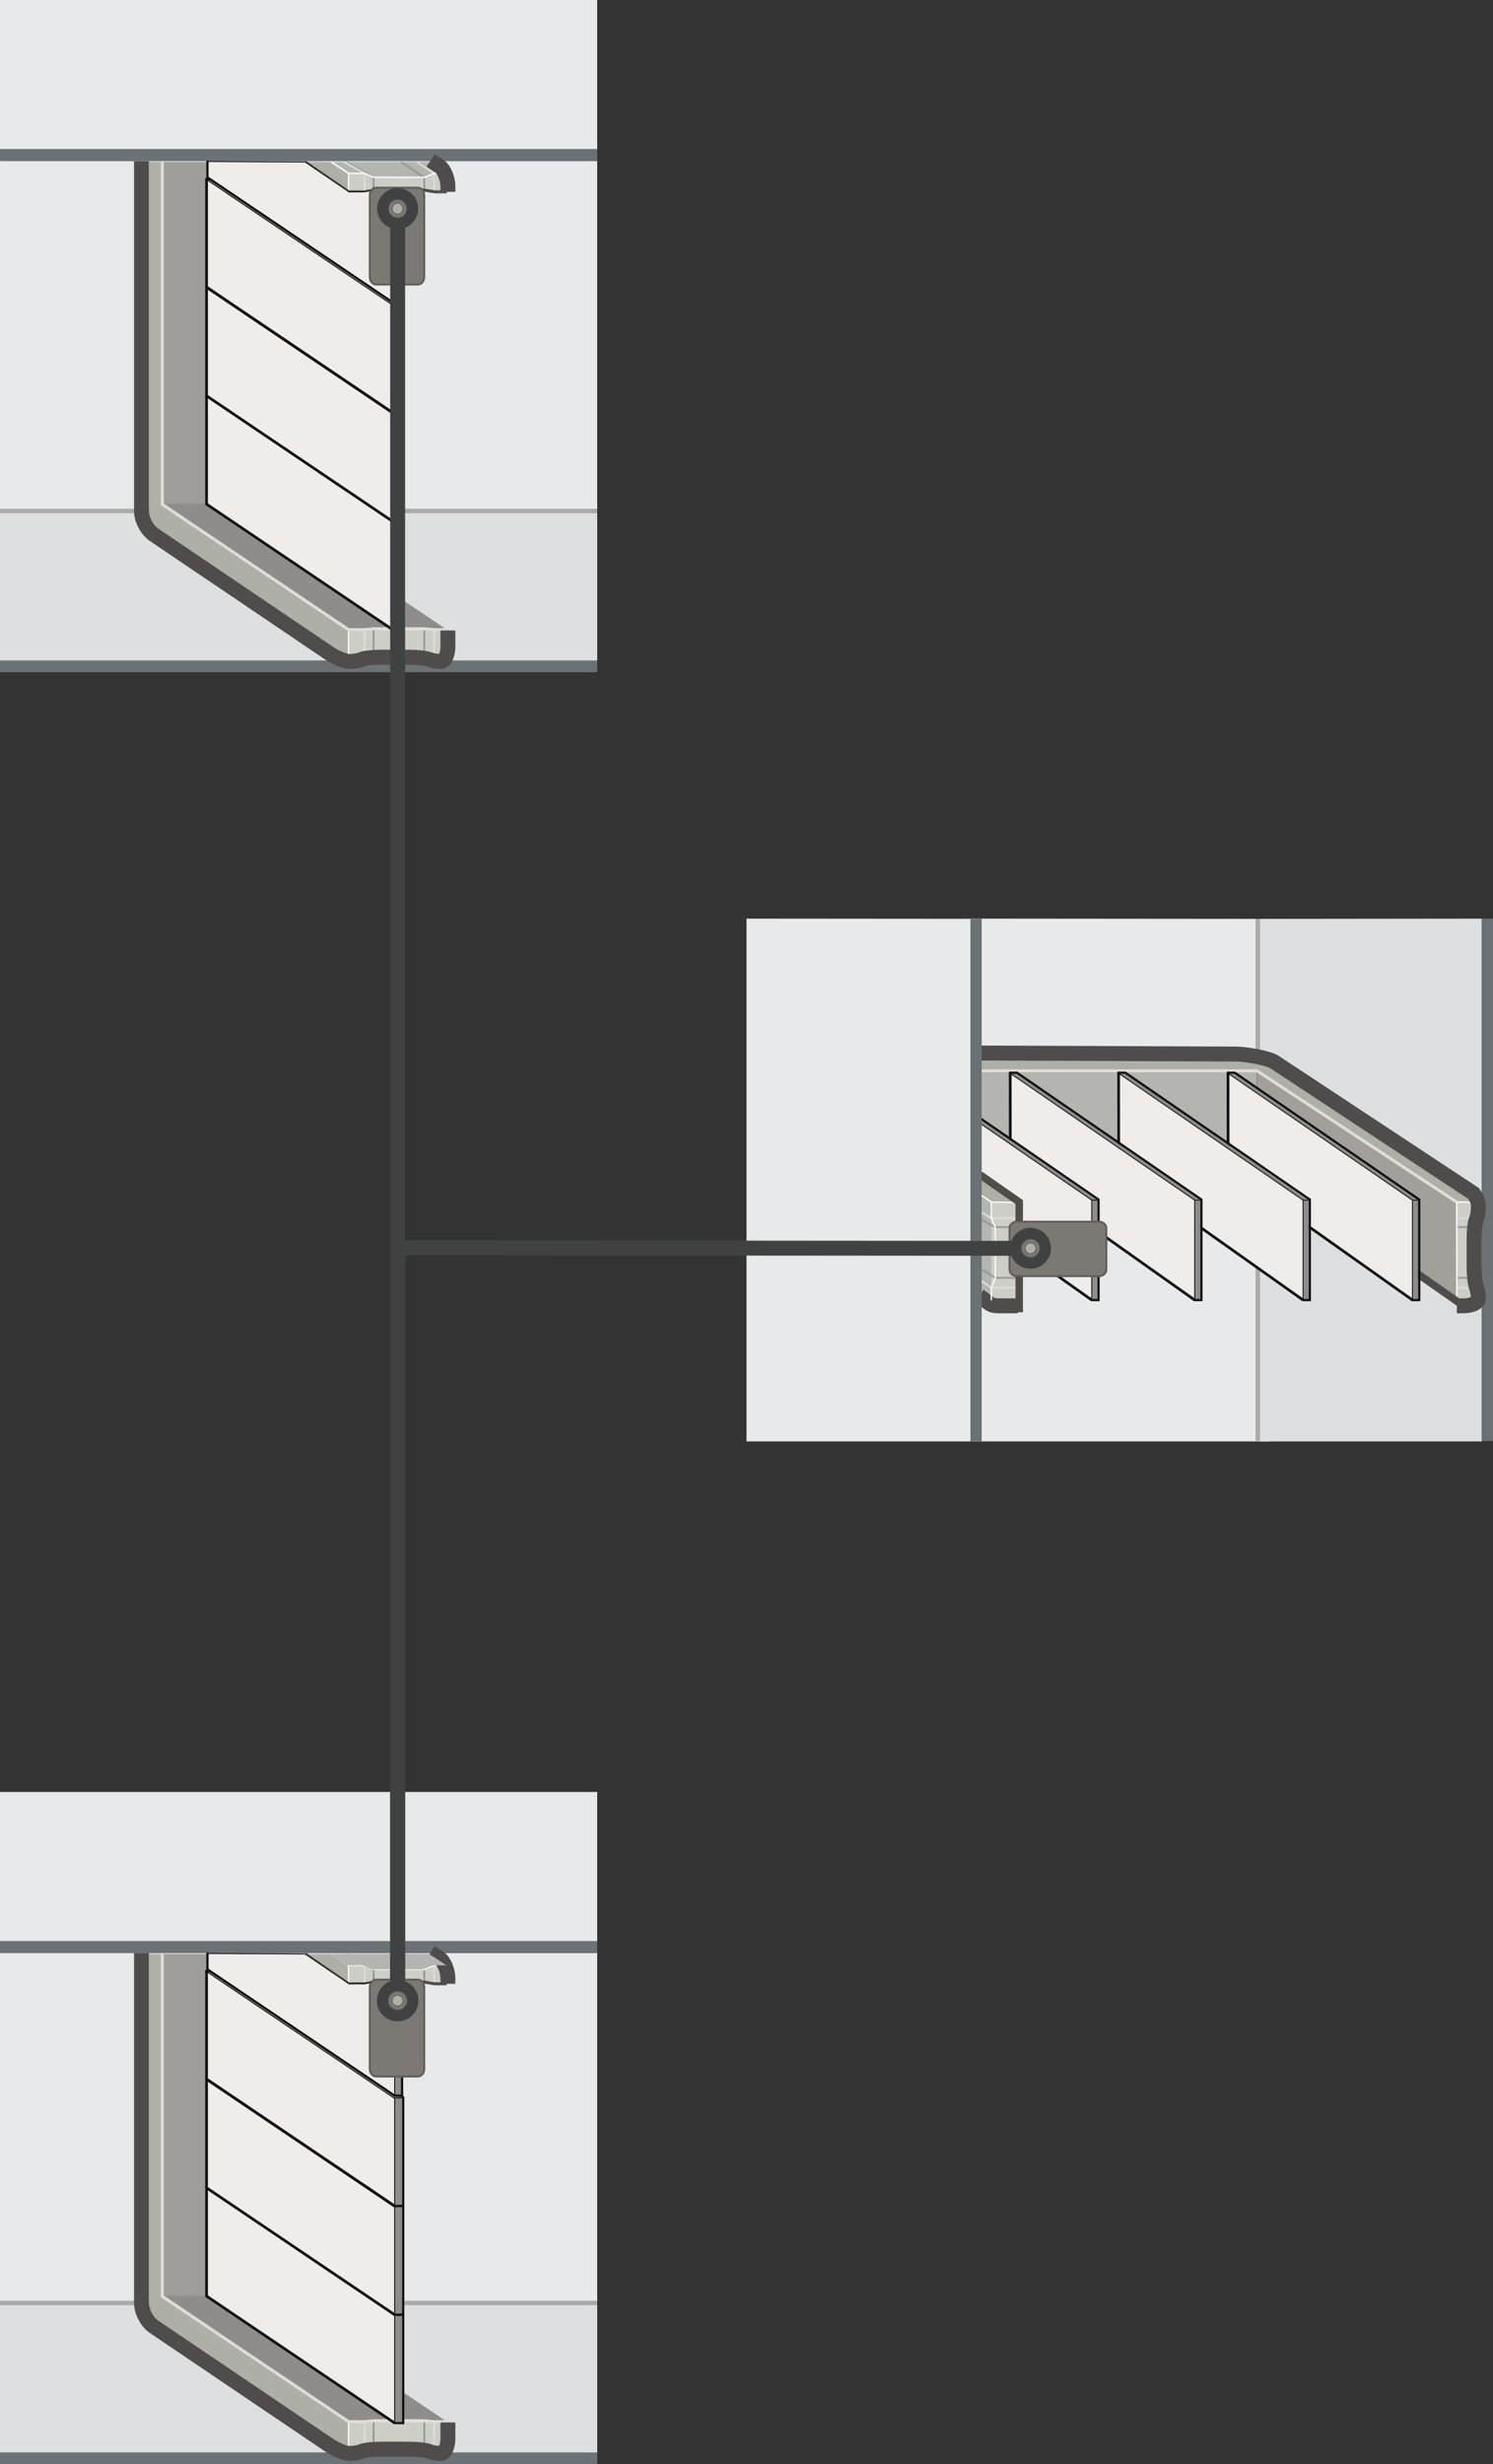 <?xml version="1.0" encoding="iso-8859-1"?>
<!-- Generator: Adobe Illustrator 17.0.0, SVG Export Plug-In . SVG Version: 6.00 Build 0)  -->
<!DOCTYPE svg PUBLIC "-//W3C//DTD SVG 1.1//EN" "http://www.w3.org/Graphics/SVG/1.1/DTD/svg11.dtd">
<svg version="1.1" xmlns="http://www.w3.org/2000/svg" xmlns:xlink="http://www.w3.org/1999/xlink" x="0px" y="0px" width="200px"
	 height="329.939px" viewBox="0 0 200 329.939" style="enable-background:new 0 0 200 329.939;" xml:space="preserve">
<rect x="0" y="0" width="200" height="329.939" fill="#333333" stroke="none"/>
<g id="Damper_x5F_3Way_x5F_0">
	<g>
		<g>
			<polygon style="fill:#E7E9EA;" points="0,70.04 80,70.061 80,20.061 0,20.04 			"/>
			<g>
				<polyline style="fill:#E7E9EA;" points="80,20 0,20 0,0 80,0 				"/>
				<polygon style="fill:#6A7276;" points="80,21.583 0,21.576 0,19.953 80,19.953 				"/>
				<g>
					<polyline style="fill:#DDDFE1;" points="80,88.494 0,88.494 0,68.494 80,68.494 					"/>
					<rect y="88.433" style="fill:#6A7276;" width="80" height="1.567"/>
				</g>
			</g>
		</g>
		<line style="fill:none;stroke:#ABAAA9;stroke-width:0.6;stroke-miterlimit:10;" x1="0" y1="68.422" x2="80" y2="68.422"/>
	</g>
	<g>
		
			<line style="fill:none;stroke:#FFFFFF;stroke-width:0.2;stroke-miterlimit:10;" x1="45.595" y1="21.698" x2="47.558" y2="22.991"/>
		<polyline style="fill:#CDCEC6;" points="60,84.417 60,88.352 58.089,88.352 56.608,87.779 49.922,87.779 48.933,88.352 
			46.769,88.352 46.769,84.435 		"/>
		<polyline style="fill:#CDCEC6;" points="46.769,25.697 46.769,23.211 59.845,23.211 59.845,25.683 		"/>
		<polygon style="fill:#AEAFA7;" points="20,21.698 20,70.257 46.768,88.352 46.769,84.435 50.047,83.313 56.833,83.313 60,84.417 
			35.049,67.646 35.049,21.698 40.882,21.698 46.769,25.697 46.768,23.211 44.395,21.698 		"/>
		<polygon style="fill:#B4B5B0;" points="44.395,21.698 46.769,23.211 48.842,23.211 50.047,23.738 56.833,23.753 58.158,23.212 
			60,23.211 57.686,21.698 		"/>
		
			<line style="fill:none;stroke:#FFFFFF;stroke-width:0.2;stroke-miterlimit:10;" x1="44.395" y1="21.698" x2="46.692" y2="23.211"/>
		
			<line style="fill:none;stroke:#999999;stroke-width:0.25;stroke-miterlimit:10;" x1="50.047" y1="84.313" x2="50.047" y2="87.674"/>
		<polyline style="fill:none;stroke:#999999;stroke-width:0.25;stroke-miterlimit:10;" points="46.373,21.698 50.047,23.738 
			50.047,25.453 		"/>
		
			<line style="fill:none;stroke:#DCDBDB;stroke-width:0.25;stroke-miterlimit:10;" x1="58.158" y1="84.313" x2="58.158" y2="88.231"/>
		<polyline style="fill:none;stroke:#DCDBDB;stroke-width:0.25;stroke-miterlimit:10;" points="55.824,21.698 58.158,23.212 
			58.158,25.646 		"/>
		
			<line style="fill:none;stroke:#999999;stroke-width:0.25;stroke-miterlimit:10;" x1="56.833" y1="84.313" x2="56.833" y2="87.704"/>
		<polyline style="fill:none;stroke:#999999;stroke-width:0.25;stroke-miterlimit:10;" points="53.731,21.698 56.833,23.753 
			56.833,25.531 		"/>
		
			<line style="fill:none;stroke:#DCDBDB;stroke-width:0.25;stroke-miterlimit:10;" x1="48.842" y1="84.313" x2="48.842" y2="88.307"/>
		<polyline style="fill:none;stroke:#DCDBDB;stroke-width:0.25;stroke-miterlimit:10;" points="46.117,21.698 48.842,23.211 
			48.842,25.688 		"/>
		<polyline style="fill:none;stroke:#F7F8F9;stroke-width:0.2;stroke-miterlimit:10;" points="59.845,84.313 59.845,88.352 
			57.934,88.352 56.608,87.779 49.922,87.779 48.778,88.352 46.692,88.352 46.692,84.435 		"/>
		<polyline style="fill:none;stroke:#F7F8F9;stroke-width:0.2;stroke-miterlimit:10;" points="46.692,25.688 46.692,23.211 
			48.843,23.211 50.047,23.738 56.833,23.753 58.158,23.211 59.845,23.211 59.845,25.683 		"/>
		<polygon style="fill:#9F9E9B;" points="40.882,21.698 35.049,21.698 35.049,67.646 45.028,83.119 21.74,67.542 21.74,21.698 		"/>
		<path style="fill:none;stroke:#000000;stroke-width:0.4;stroke-miterlimit:10;" d="M45.028,83.119"/>
		<path style="fill:none;stroke:#000000;stroke-width:0.4;stroke-miterlimit:10;" d="M21.74,21.698"/>
		<polygon style="fill:#8E8D8B;" points="60,84.417 58.158,84.419 56.778,84.308 49.984,84.313 48.842,84.432 46.769,84.435 
			22.193,67.513 35.049,67.646 		"/>
		<line style="fill:none;stroke:#969289;stroke-width:0.2;stroke-miterlimit:10;" x1="22.005" y1="67.497" x2="28.79" y2="67.513"/>
		<polyline style="fill:none;stroke:#514D47;stroke-width:0.4;stroke-miterlimit:10;" points="59.845,25.688 58.234,25.688 
			56.833,25.453 50.047,25.453 48.842,25.688 46.692,25.688 40.882,21.698 		"/>
		<polyline style="fill:none;stroke:#E2DED7;stroke-width:0.4;stroke-miterlimit:10;" points="21.74,21.698 21.74,67.542 
			46.692,84.313 48.842,84.313 50.031,84.188 56.818,84.188 58.158,84.313 59.845,84.313 		"/>
		<path style="fill:none;stroke:#4F4C4B;stroke-width:2;stroke-miterlimit:10;" d="M60,84.417v2.151c0,1.1-0.43,2-0.955,2
			c-0.526,0-1.254-0.129-1.618-0.286c-0.364-0.157-1.563-0.286-2.663-0.286h-3.73c-1.1,0-2.257,0.129-2.572,0.286
			c-0.315,0.157-1.059,0.286-1.654,0.286c-0.595,0-1.828-0.504-2.739-1.12L20.615,71.593c-0.911-0.616-1.657-2.02-1.657-3.12V21.583
			"/>
		<path style="fill:none;stroke:#4F4C4B;stroke-width:2;stroke-miterlimit:10;" d="M57.686,21.481c0,0,0.521,0.341,1.157,0.757
			S60,23.895,60,24.995v0.688"/>
	</g>
	<g>
		<polygon style="fill:#8E8D8B;" points="53.861,70.02 53.861,84.348 52.861,84.348 27.79,67.44 27.79,53.186 28.997,53.186 		"/>
		<polygon style="fill:#EFECEA;stroke:#111111;stroke-width:0.125;stroke-linejoin:round;stroke-miterlimit:10;" points="
			52.861,70.095 52.861,84.348 27.79,67.44 27.79,53.186 		"/>
		
			<line style="fill:#EFECEA;stroke:#111111;stroke-width:0.125;stroke-miterlimit:10;" x1="52.861" y1="70.04" x2="53.861" y2="70.02"/>
		<g>
			<path style="fill:#101010;" d="M28.998,53.186L53.861,70.02v14.329h-1L27.791,67.44V53.186H28.998 M29.09,52.886h-0.092h-1.207
				h-0.3v0.3V67.44v0.16l0.132,0.089l25.071,16.909l0.076,0.051h0.092h1h0.3v-0.3V70.02V69.86l-0.132-0.089L29.166,52.938
				L29.09,52.886L29.09,52.886z"/>
		</g>
	</g>
	<g>
		<polygon style="fill:#8E8D8B;" points="53.861,55.52 53.861,69.848 52.861,69.848 27.79,52.94 27.79,38.686 28.997,38.686 		"/>
		<polygon style="fill:#EFECEA;stroke:#111111;stroke-width:0.125;stroke-linejoin:round;stroke-miterlimit:10;" points="
			52.861,55.595 52.861,69.848 27.79,52.94 27.79,38.686 		"/>
		
			<line style="fill:#EFECEA;stroke:#111111;stroke-width:0.125;stroke-miterlimit:10;" x1="52.861" y1="55.54" x2="53.861" y2="55.52"/>
		<g>
			<path style="fill:#101010;" d="M28.998,38.686L53.861,55.52v14.329h-1L27.791,52.94V38.686H28.998 M29.09,38.386h-0.092h-1.207
				h-0.3v0.3V52.94v0.16l0.132,0.089l25.071,16.909l0.076,0.051h0.092h1h0.3v-0.3V55.52V55.36l-0.132-0.089L29.166,38.438
				L29.09,38.386L29.09,38.386z"/>
		</g>
	</g>
	<g>
		<polygon style="fill:#8E8D8B;" points="53.861,40.957 53.861,55.286 52.861,55.286 27.79,38.377 27.79,24.123 28.997,24.123 		"/>
		<polygon style="fill:#EFECEA;stroke:#111111;stroke-width:0.125;stroke-linejoin:round;stroke-miterlimit:10;" points="
			52.861,41.032 52.861,55.286 27.79,38.377 27.79,24.123 		"/>
		
			<line style="fill:#EFECEA;stroke:#111111;stroke-width:0.125;stroke-miterlimit:10;" x1="52.861" y1="40.977" x2="53.861" y2="40.957"/>
		<g>
			<path style="fill:#101010;" d="M28.998,24.123l24.864,16.834v14.329h-1L27.791,38.377V24.123H28.998 M29.09,23.823h-0.092h-1.207
				h-0.3v0.3v14.254v0.16l0.132,0.089l25.071,16.909l0.076,0.051h0.092h1h0.3v-0.3V40.957v-0.159l-0.132-0.089L29.166,23.875
				L29.09,23.823L29.09,23.823z"/>
		</g>
	</g>
	<g>
		<polygon style="fill:#8E8D8B;" points="53.861,26.332 53.861,40.661 52.861,40.661 27.79,23.752 27.79,21.625 40.882,21.698 
			46.692,25.688 48.842,25.688 50.047,25.453 52.568,25.457 		"/>
		<polygon style="fill:#EFECEA;stroke:#111111;stroke-width:0.125;stroke-linejoin:round;stroke-miterlimit:10;" points="
			52.861,26.407 52.861,40.661 27.79,23.752 27.79,21.625 40.882,21.698 46.769,25.697 48.842,25.688 50.047,25.453 51.451,25.456 
					"/>
		
			<line style="fill:#EFECEA;stroke:#111111;stroke-width:0.125;stroke-miterlimit:10;" x1="52.861" y1="26.352" x2="53.861" y2="26.332"/>
		
			<polyline style="fill:none;stroke:#101010;stroke-width:0.3;stroke-linecap:round;stroke-linejoin:round;stroke-miterlimit:10;" points="
			52.568,25.457 53.861,26.332 53.861,40.661 52.861,40.661 27.79,23.752 27.79,21.625 		"/>
	</g>
	<g>
		<polygon style="fill:#E7E9EA;" points="170.047,193.001 170.078,123.036 130,123 130,193.001 		"/>
		<polygon style="fill:#DDDFE1;" points="198.493,123.002 198.493,193.001 168.493,193.001 168.493,123.037 		"/>
		<rect x="198.492" y="123.003" style="fill:#6A7276;" width="1.507" height="69.936"/>
		
			<line style="fill:none;stroke:#ABAAA9;stroke-width:0.6;stroke-miterlimit:10;" x1="168.493" y1="193.001" x2="168.493" y2="123.037"/>
		<polygon style="fill:#B4B5B0;" points="131.172,154.915 168.151,154.868 195.158,174.109 195.138,160.957 168.386,143.379 
			131.28,143.379 		"/>
		<polygon style="fill:#A3A09C;" points="195.158,174.109 195.138,160.957 168.399,143.605 168.399,154.868 		"/>
		
			<line style="fill:none;stroke:#969289;stroke-width:0.2;stroke-miterlimit:10;" x1="168.384" y1="143.631" x2="168.399" y2="154.868"/>
		<polygon style="fill:#AEAFA7;" points="131.28,141.639 168.835,141.639 168.386,143.379 131.28,143.379 		"/>
		<polygon style="fill:#AEAFA7;" points="168.833,141.639 197.932,161.033 195.252,161.034 192.7,159.292 168.384,143.379 		"/>
		<polyline style="fill:#CDCEC6;" points="195.033,174.265 197.934,174.265 197.934,172.354 197.362,171.029 197.362,164.342 
			197.934,163.198 197.934,161.034 195.138,160.957 195.158,174.109 		"/>
		<path style="fill:#CDCEC6;" d="M140.253,161.076"/>
		<path style="fill:#CDCEC6;" d="M191.252,161.365"/>
		
			<line style="fill:none;stroke:#999999;stroke-width:0.25;stroke-miterlimit:10;" x1="195.143" y1="164.312" x2="196.94" y2="164.312"/>
		
			<line style="fill:none;stroke:#DCDBDB;stroke-width:0.25;stroke-miterlimit:10;" x1="195.155" y1="172.423" x2="197.497" y2="172.423"/>
		<path style="fill:none;stroke:#DCDBDB;stroke-width:0.25;stroke-miterlimit:10;" d="M139.97,172.423"/>
		<path style="fill:none;stroke:#DCDBDB;stroke-width:0.25;stroke-miterlimit:10;" d="M192.702,172.423"/>
		
			<line style="fill:none;stroke:#999999;stroke-width:0.25;stroke-miterlimit:10;" x1="195.155" y1="171.098" x2="196.97" y2="171.098"/>
		
			<line style="fill:none;stroke:#DCDBDB;stroke-width:0.25;stroke-miterlimit:10;" x1="195.141" y1="163.107" x2="197.573" y2="163.107"/>
		<path style="fill:none;stroke:#000000;stroke-width:0.4;stroke-miterlimit:10;" d="M192.702,159.292"/>
		<path style="fill:none;stroke:#000000;stroke-width:0.4;stroke-miterlimit:10;" d="M131.28,143.379"/>
		<polyline style="fill:none;stroke:#F7F8F9;stroke-width:0.2;stroke-miterlimit:10;" points="197.934,174.109 197.934,172.198 
			197.362,170.873 197.362,164.186 197.934,163.042 197.934,160.957 195.138,160.957 195.158,174.109 		"/>
		<path style="fill:none;stroke:#4F4C4B;stroke-width:2;stroke-miterlimit:10;" d="M195.158,174.846h0.884c1.1,0,2-0.43,2-0.955
			s-0.129-1.254-0.286-1.618s-0.286-1.563-0.286-2.663v-3.73c0-1.1,0.129-2.257,0.286-2.572s0.286-1.059,0.286-1.654
			s-0.037-0.949-0.653-1.86l-26.721-17.629c-1.046-0.589-4.025-1.032-5.125-1.032l-34.268-0.136"/>
		<polyline style="fill:none;stroke:#E2DED7;stroke-width:0.4;stroke-miterlimit:10;" points="131.28,143.379 168.386,143.379 
			195.138,160.957 		"/>
		<polyline style="fill:none;stroke:#4F4C4B;stroke-miterlimit:10;" points="131.283,155.334 168.151,155.334 196.042,174.846 		"/>
		<g>
			<polygon style="fill:#8E8D8B;" points="189.966,173.926 189.966,160.695 165.374,143.789 164.621,143.789 164.634,156.525 
				189.213,173.926 			"/>
			<polygon style="fill:#EFECEA;stroke:#111111;stroke-width:0.125;stroke-linejoin:round;stroke-miterlimit:10;" points="
				189.213,173.926 189.213,160.695 164.621,143.789 164.634,156.525 			"/>
			<g>
				<path style="fill:#101010;" d="M165.374,143.789l24.592,16.906v13.231h-0.753l-24.579-17.401l-0.014-12.736H165.374
					 M165.467,143.489h-0.093h-0.753h-0.3l0,0.3l0.014,12.736l0,0.155l0.126,0.09l24.579,17.401l0.078,0.055h0.095h0.753h0.3v-0.3
					v-13.231v-0.158l-0.13-0.089l-24.592-16.906L165.467,143.489L165.467,143.489z"/>
			</g>
			
				<line style="fill:#EFECEA;stroke:#111111;stroke-width:0.125;stroke-miterlimit:10;" x1="189.213" y1="160.695" x2="189.966" y2="160.695"/>
		</g>
		<g>
			<polygon style="fill:#8E8D8B;" points="175.311,173.926 175.311,160.695 150.719,143.789 149.966,143.789 149.979,156.525 
				174.558,173.926 			"/>
			<polygon style="fill:#EFECEA;stroke:#111111;stroke-width:0.125;stroke-linejoin:round;stroke-miterlimit:10;" points="
				174.558,173.926 174.558,160.695 149.966,143.789 149.979,156.525 			"/>
			<g>
				<path style="fill:#101010;" d="M150.719,143.789l24.592,16.906v13.231h-0.753l-24.579-17.401l-0.014-12.736H150.719
					 M150.812,143.489h-0.093h-0.753h-0.3l0,0.3l0.014,12.736l0,0.155l0.126,0.09l24.579,17.401l0.078,0.055h0.095h0.753h0.3v-0.3
					v-13.231v-0.158l-0.13-0.089l-24.592-16.906L150.812,143.489L150.812,143.489z"/>
			</g>
			
				<line style="fill:#EFECEA;stroke:#111111;stroke-width:0.125;stroke-miterlimit:10;" x1="174.558" y1="160.695" x2="175.311" y2="160.695"/>
		</g>
		<g>
			<polygon style="fill:#8E8D8B;" points="160.789,173.926 160.789,160.695 136.196,143.789 135.444,143.789 135.457,156.525 
				160.036,173.926 			"/>
			<polygon style="fill:#EFECEA;stroke:#111111;stroke-width:0.125;stroke-linejoin:round;stroke-miterlimit:10;" points="
				160.036,173.926 160.036,160.695 135.444,143.789 135.457,156.525 			"/>
			<g>
				<path style="fill:#101010;" d="M136.196,143.789l24.592,16.906v13.231h-0.753l-24.579-17.401l-0.013-12.736H136.196
					 M136.29,143.489h-0.093h-0.753h-0.3l0,0.3l0.013,12.736l0,0.155l0.126,0.09l24.579,17.401l0.078,0.055h0.095h0.753h0.3v-0.3
					v-13.231v-0.158l-0.13-0.089l-24.592-16.906L136.29,143.489L136.29,143.489z"/>
			</g>
			
				<line style="fill:#EFECEA;stroke:#111111;stroke-width:0.125;stroke-miterlimit:10;" x1="160.036" y1="160.695" x2="160.789" y2="160.695"/>
		</g>
		<polygon style="fill:#8E8D8B;" points="147.003,173.926 147.003,160.695 131.164,149.806 130.772,162.967 146.25,173.926 		"/>
		<polygon style="fill:#EFECEA;stroke:#111111;stroke-width:0.125;stroke-linejoin:round;stroke-miterlimit:10;" points="
			146.25,173.926 146.25,160.695 131.166,150.325 131.043,163.16 		"/>
		<g>
			<path style="fill:#101010;" d="M131.164,149.806l15.84,10.889v13.231h-0.753l-15.208-10.766L131.164,149.806 M130.869,149.239
				l-0.005,0.564l-0.121,13.354l-0.001,0.157l0.128,0.091l15.208,10.766l0.078,0.055h0.095h0.753h0.3v-0.3v-13.231v-0.158
				l-0.13-0.089l-15.84-10.889L130.869,149.239L130.869,149.239z"/>
		</g>
		
			<line style="fill:#EFECEA;stroke:#111111;stroke-width:0.125;stroke-miterlimit:10;" x1="146.25" y1="160.695" x2="147.003" y2="160.695"/>
		<polygon style="fill:#B4B5B0;" points="131.28,159.941 132.794,161.034 132.794,163.107 133.32,164.312 133.336,171.098 
			132.794,172.423 132.794,174.265 131.28,173.232 		"/>
		<polyline style="fill:#CDCEC6;" points="136.346,174.265 136.408,161.055 132.794,161.034 132.794,174.265 137.408,174.265 		"/>
		<polyline style="fill:none;stroke:#999999;stroke-width:0.25;stroke-miterlimit:10;" points="131.28,163.232 133.32,164.312 
			136.345,164.312 		"/>
		<polyline style="fill:none;stroke:#DCDBDB;stroke-width:0.25;stroke-miterlimit:10;" points="131.28,171.37 132.794,172.423 
			136.345,172.423 		"/>
		<polyline style="fill:none;stroke:#999999;stroke-width:0.25;stroke-miterlimit:10;" points="131.28,169.826 133.336,171.098 
			136.345,171.098 		"/>
		<polyline style="fill:none;stroke:#DCDBDB;stroke-width:0.25;stroke-miterlimit:10;" points="131.28,162.201 132.794,163.107 
			136.345,163.107 		"/>
		<path style="fill:none;stroke:#4F4C4B;stroke-width:2;stroke-miterlimit:10;" d="M131.172,173.525c0,0,0.628,0.429,1.175,0.877
			c0.588,0.482,1.022,0.443,2.122,0.443h1.877"/>
		<polygon style="fill:#AEAFA7;" points="136.533,160.957 132.794,161.033 131.28,159.941 131.28,157.295 		"/>
		
			<line style="fill:none;stroke:#FFFFFF;stroke-width:0.2;stroke-miterlimit:10;" x1="131.28" y1="159.941" x2="132.794" y2="160.957"/>
		<polyline style="fill:none;stroke:#F7F8F9;stroke-width:0.2;stroke-miterlimit:10;" points="136.346,174.109 136.344,160.993 
			132.794,160.957 132.794,163.107 133.32,164.312 133.336,171.098 132.794,172.422 132.794,174.109 		"/>
		<polyline style="fill:none;stroke:#514D47;stroke-miterlimit:10;" points="136.533,175.709 136.533,160.957 131.28,157.295 		"/>
		<polygon style="fill:#E7E9EA;" points="130,123.026 130,193.001 100,193.001 100,123.002 		"/>
		<rect x="130" y="123.003" style="fill:#6A7276;" width="1.507" height="70.001"/>
	</g>
	<g>
		<polygon style="fill:#E7E9EA;" points="0,309.979 80,310 80,260 0,259.979 		"/>
		<g>
			<polyline style="fill:#E7E9EA;" points="80,259.939 0,259.939 0,239.939 80,239.939 			"/>
			<polygon style="fill:#6A7276;" points="80,261.521 0,261.515 0,259.892 80,259.892 			"/>
			<g>
				<polyline style="fill:#DDDFE1;" points="80,328.433 0,328.433 0,308.433 80,308.433 				"/>
				<rect y="328.372" style="fill:#6A7276;" width="80" height="1.567"/>
			</g>
		</g>
	</g>
	<line style="fill:none;stroke:#ABAAA9;stroke-width:0.6;stroke-miterlimit:10;" x1="0" y1="308.361" x2="80" y2="308.361"/>
	
		<line style="fill:none;stroke:#FFFFFF;stroke-width:0.2;stroke-miterlimit:10;" x1="45.595" y1="261.636" x2="47.558" y2="262.93"/>
	<polyline style="fill:#CDCEC6;" points="60,324.355 60,328.29 58.089,328.29 56.608,327.718 49.922,327.718 48.933,328.29 
		46.769,328.29 46.769,324.374 	"/>
	<polyline style="fill:#CDCEC6;" points="46.769,265.636 46.769,263.15 59.845,263.15 59.845,265.622 	"/>
	<polygon style="fill:#AEAFA7;" points="20,261.636 20,310.196 46.768,328.29 46.769,324.374 50.047,323.251 56.833,323.251 
		60,324.355 35.049,307.585 35.049,261.636 40.882,261.636 46.769,265.636 46.768,263.15 44.395,261.636 	"/>
	<polygon style="fill:#B4B5B0;" points="44.395,261.636 46.769,263.15 48.842,263.15 50.047,263.676 56.833,263.692 58.158,263.15 
		60,263.15 57.686,261.636 	"/>
	
		<line style="fill:none;stroke:#FFFFFF;stroke-width:0.2;stroke-miterlimit:10;" x1="44.395" y1="261.636" x2="46.692" y2="263.15"/>
	
		<line style="fill:none;stroke:#999999;stroke-width:0.25;stroke-miterlimit:10;" x1="50.047" y1="324.251" x2="50.047" y2="327.613"/>
	<polyline style="fill:none;stroke:#999999;stroke-width:0.25;stroke-miterlimit:10;" points="46.373,261.636 50.047,263.676 
		50.047,265.392 	"/>
	
		<line style="fill:none;stroke:#DCDBDB;stroke-width:0.25;stroke-miterlimit:10;" x1="58.158" y1="324.251" x2="58.158" y2="328.17"/>
	<polyline style="fill:none;stroke:#DCDBDB;stroke-width:0.25;stroke-miterlimit:10;" points="55.824,261.636 58.158,263.15 
		58.158,265.584 	"/>
	
		<line style="fill:none;stroke:#999999;stroke-width:0.25;stroke-miterlimit:10;" x1="56.833" y1="324.251" x2="56.833" y2="327.643"/>
	<polyline style="fill:none;stroke:#999999;stroke-width:0.25;stroke-miterlimit:10;" points="53.731,261.636 56.833,263.692 
		56.833,265.47 	"/>
	
		<line style="fill:none;stroke:#DCDBDB;stroke-width:0.25;stroke-miterlimit:10;" x1="48.842" y1="324.251" x2="48.842" y2="328.245"/>
	<polyline style="fill:none;stroke:#DCDBDB;stroke-width:0.25;stroke-miterlimit:10;" points="46.117,261.636 48.842,263.15 
		48.842,265.626 	"/>
	<polyline style="fill:none;stroke:#F7F8F9;stroke-width:0.2;stroke-miterlimit:10;" points="59.845,324.252 59.845,328.29 
		57.934,328.29 56.608,327.718 49.922,327.718 48.778,328.29 46.692,328.29 46.692,324.373 	"/>
	<polyline style="fill:none;stroke:#F7F8F9;stroke-width:0.2;stroke-miterlimit:10;" points="46.692,265.626 46.692,263.15 
		48.843,263.15 50.047,263.676 56.833,263.692 58.158,263.15 59.845,263.15 59.845,265.621 	"/>
	<polygon style="fill:#9F9E9B;" points="40.882,261.636 35.049,261.636 35.049,307.585 45.028,323.058 21.74,307.48 21.74,261.636 	
		"/>
	<path style="fill:none;stroke:#000000;stroke-width:0.4;stroke-miterlimit:10;" d="M45.028,323.058"/>
	<path style="fill:none;stroke:#000000;stroke-width:0.4;stroke-miterlimit:10;" d="M21.74,261.636"/>
	<polygon style="fill:#8E8D8B;" points="60,324.355 58.158,324.358 56.778,324.246 49.984,324.251 48.842,324.371 46.769,324.374 
		22.193,307.452 35.049,307.585 	"/>
	
		<line style="fill:none;stroke:#969289;stroke-width:0.2;stroke-miterlimit:10;" x1="22.005" y1="307.436" x2="28.79" y2="307.452"/>
	<polyline style="fill:none;stroke:#514D47;stroke-width:0.4;stroke-miterlimit:10;" points="59.845,265.626 58.234,265.626 
		56.833,265.392 50.047,265.392 48.842,265.626 46.692,265.626 40.882,261.636 	"/>
	<polyline style="fill:none;stroke:#E2DED7;stroke-width:0.4;stroke-miterlimit:10;" points="21.74,261.636 21.74,307.48 
		46.692,324.251 48.842,324.251 50.031,324.126 56.818,324.126 58.158,324.251 59.845,324.251 	"/>
	<path style="fill:none;stroke:#4F4C4B;stroke-width:2;stroke-miterlimit:10;" d="M60,324.355v2.151c0,1.1-0.43,2-0.955,2
		c-0.526,0-1.254-0.129-1.618-0.286c-0.364-0.157-1.563-0.286-2.663-0.286h-3.73c-1.1,0-2.257,0.129-2.572,0.286
		c-0.315,0.157-1.059,0.286-1.654,0.286c-0.595,0-1.828-0.504-2.739-1.12l-23.454-15.854c-0.911-0.616-1.657-2.02-1.657-3.12
		v-46.891"/>
	<path style="fill:none;stroke:#4F4C4B;stroke-width:2;stroke-miterlimit:10;" d="M57.686,261.42c0,0,0.521,0.341,1.157,0.757
		S60,263.834,60,264.934v0.688"/>
	<g>
		<polygon style="fill:#8E8D8B;" points="53.861,309.958 53.861,324.287 52.861,324.287 27.79,307.378 27.79,293.125 
			28.997,293.125 		"/>
		<polygon style="fill:#EFECEA;stroke:#111111;stroke-width:0.125;stroke-linejoin:round;stroke-miterlimit:10;" points="
			52.861,310.033 52.861,324.287 27.79,307.378 27.79,293.125 		"/>
		
			<line style="fill:#EFECEA;stroke:#111111;stroke-width:0.125;stroke-miterlimit:10;" x1="52.861" y1="309.979" x2="53.861" y2="309.958"/>
		<g>
			<path style="fill:#101010;" d="M28.998,293.125l24.864,16.834v14.329h-1l-25.071-16.909v-14.254H28.998 M29.09,292.825h-0.092
				h-1.207h-0.3v0.3v14.254v0.16l0.132,0.089l25.071,16.909l0.076,0.051h0.092h1h0.3v-0.3v-14.329v-0.159l-0.132-0.089
				l-24.864-16.834L29.09,292.825L29.09,292.825z"/>
		</g>
	</g>
	<g>
		<polygon style="fill:#8E8D8B;" points="53.861,295.458 53.861,309.787 52.861,309.787 27.79,292.878 27.79,278.625 
			28.997,278.625 		"/>
		<polygon style="fill:#EFECEA;stroke:#111111;stroke-width:0.125;stroke-linejoin:round;stroke-miterlimit:10;" points="
			52.861,295.533 52.861,309.787 27.79,292.878 27.79,278.625 		"/>
		
			<line style="fill:#EFECEA;stroke:#111111;stroke-width:0.125;stroke-miterlimit:10;" x1="52.861" y1="295.479" x2="53.861" y2="295.458"/>
		<g>
			<path style="fill:#101010;" d="M28.998,278.625l24.864,16.834v14.329h-1l-25.071-16.909v-14.254H28.998 M29.09,278.325h-0.092
				h-1.207h-0.3v0.3v14.254v0.16l0.132,0.089l25.071,16.909l0.076,0.051h0.092h1h0.3v-0.3v-14.329v-0.159l-0.132-0.089
				l-24.864-16.834L29.09,278.325L29.09,278.325z"/>
		</g>
	</g>
	<g>
		<polygon style="fill:#8E8D8B;" points="53.861,280.896 53.861,295.225 52.861,295.225 27.79,278.316 27.79,264.062 
			28.997,264.062 		"/>
		<polygon style="fill:#EFECEA;stroke:#111111;stroke-width:0.125;stroke-linejoin:round;stroke-miterlimit:10;" points="
			52.861,280.971 52.861,295.225 27.79,278.316 27.79,264.062 		"/>
		
			<line style="fill:#EFECEA;stroke:#111111;stroke-width:0.125;stroke-miterlimit:10;" x1="52.861" y1="280.916" x2="53.861" y2="280.896"/>
		<g>
			<path style="fill:#101010;" d="M28.998,264.062l24.864,16.834v14.329h-1l-25.071-16.909v-14.254H28.998 M29.09,263.762h-0.092
				h-1.207h-0.3v0.3v14.254v0.16l0.132,0.089l25.071,16.909l0.076,0.051h0.092h1h0.3v-0.3v-14.329v-0.159l-0.132-0.089
				l-24.864-16.834L29.09,263.762L29.09,263.762z"/>
		</g>
	</g>
	<g>
		<polygon style="fill:#8E8D8B;" points="53.861,266.271 53.861,280.6 52.861,280.6 27.79,263.691 27.79,261.564 40.882,261.636 
			46.692,265.626 48.842,265.626 50.047,265.392 52.568,265.395 		"/>
		<polygon style="fill:#EFECEA;stroke:#111111;stroke-width:0.125;stroke-linejoin:round;stroke-miterlimit:10;" points="
			52.861,266.346 52.861,280.6 27.79,263.691 27.79,261.564 40.882,261.636 46.769,265.636 48.842,265.626 50.047,265.392 
			51.451,265.394 		"/>
		
			<line style="fill:#EFECEA;stroke:#111111;stroke-width:0.125;stroke-miterlimit:10;" x1="52.861" y1="266.291" x2="53.861" y2="266.271"/>
		
			<polyline style="fill:none;stroke:#101010;stroke-width:0.3;stroke-linecap:round;stroke-linejoin:round;stroke-miterlimit:10;" points="
			52.568,265.395 53.861,266.271 53.861,280.6 52.861,280.6 27.79,263.691 27.79,261.564 		"/>
	</g>
	<g>
		<path style="fill:#7C7974;stroke:#615B55;stroke-width:0.25;stroke-miterlimit:10;" d="M147.207,163.573c0.55,0,1,0.378,1,0.841
			v5.618c0,0.463-0.45,0.841-1,0.841h-10.973c-0.55,0-1-0.378-1-0.841v-5.618c0-0.463,0.45-0.841,1-0.841H147.207z"/>
		<circle style="fill:#AFAFA3;stroke:#61605B;stroke-width:0.125;stroke-miterlimit:10;" cx="138.045" cy="167.138" r="0.73"/>
		<circle style="fill:none;stroke:#61605B;stroke-width:0.125;stroke-miterlimit:10;" cx="138.045" cy="167.138" r="1.23"/>
	</g>
	<polygon style="fill:#B4B5B0;" points="44.198,261.636 46.572,263.149 48.645,263.149 49.849,263.676 56.635,263.691 57.96,263.15 
		59.802,263.149 57.489,261.636 	"/>
	<g>
		<path style="fill:#7C7974;stroke:#615B55;stroke-width:0.25;stroke-miterlimit:10;" d="M56.833,277.038c0,0.55-0.378,1-0.841,1
			h-5.618c-0.463,0-0.841-0.45-0.841-1v-10.973c0-0.55,0.378-1,0.841-1h5.618c0.463,0,0.841,0.45,0.841,1V277.038z"/>
		<circle style="fill:#AFAFA3;stroke:#61605B;stroke-width:0.125;stroke-miterlimit:10;" cx="53.268" cy="267.876" r="0.73"/>
		<circle style="fill:none;stroke:#61605B;stroke-width:0.125;stroke-miterlimit:10;" cx="53.268" cy="267.876" r="1.23"/>
	</g>
	<g>
		<g>
			<g>
				<path style="fill:none;stroke:#404242;stroke-width:2;stroke-miterlimit:10;" d="M53.268,265.504"/>
			</g>
			<g>
				<path style="fill:none;stroke:#404242;stroke-width:2;stroke-miterlimit:10;" d="M135.966,167.146"/>
			</g>
		</g>
	</g>
	<circle style="fill:none;stroke:#404242;stroke-width:1.5;stroke-miterlimit:10;" cx="138.045" cy="167.138" r="1.997"/>
	<circle style="fill:none;stroke:#404242;stroke-width:1.5;stroke-miterlimit:10;" cx="53.268" cy="267.876" r="2.031"/>
	<g>
		<path style="fill:#7C7974;stroke:#615B55;stroke-width:0.25;stroke-miterlimit:10;" d="M56.833,37.099c0,0.55-0.378,1-0.841,1
			h-5.618c-0.463,0-0.841-0.45-0.841-1V26.126c0-0.55,0.378-1,0.841-1h5.618c0.463,0,0.841,0.45,0.841,1V37.099z"/>
		<circle style="fill:#AFAFA3;stroke:#61605B;stroke-width:0.125;stroke-miterlimit:10;" cx="53.268" cy="27.937" r="0.73"/>
		<circle style="fill:none;stroke:#61605B;stroke-width:0.125;stroke-miterlimit:10;" cx="53.268" cy="27.937" r="1.23"/>
	</g>
	<g>
		<circle style="fill:none;stroke:#404242;stroke-width:1.5;stroke-miterlimit:10;" cx="53.268" cy="27.937" r="1.997"/>
		<polyline style="fill:none;stroke:#404242;stroke-width:2;stroke-miterlimit:10;" points="135.966,167.146 53.268,167.083 
			53.268,265.504 		"/>
		<line style="fill:none;stroke:#404242;stroke-width:2;stroke-miterlimit:10;" x1="53.268" y1="30.188" x2="53.268" y2="167.083"/>
		<g>
			
				<line style="fill:none;stroke:#404242;stroke-width:2;stroke-miterlimit:10;" x1="53.268" y1="167.083" x2="53.268" y2="265.504"/>
		</g>
	</g>
</g>
<g id="Layer_1">
</g>
</svg>
